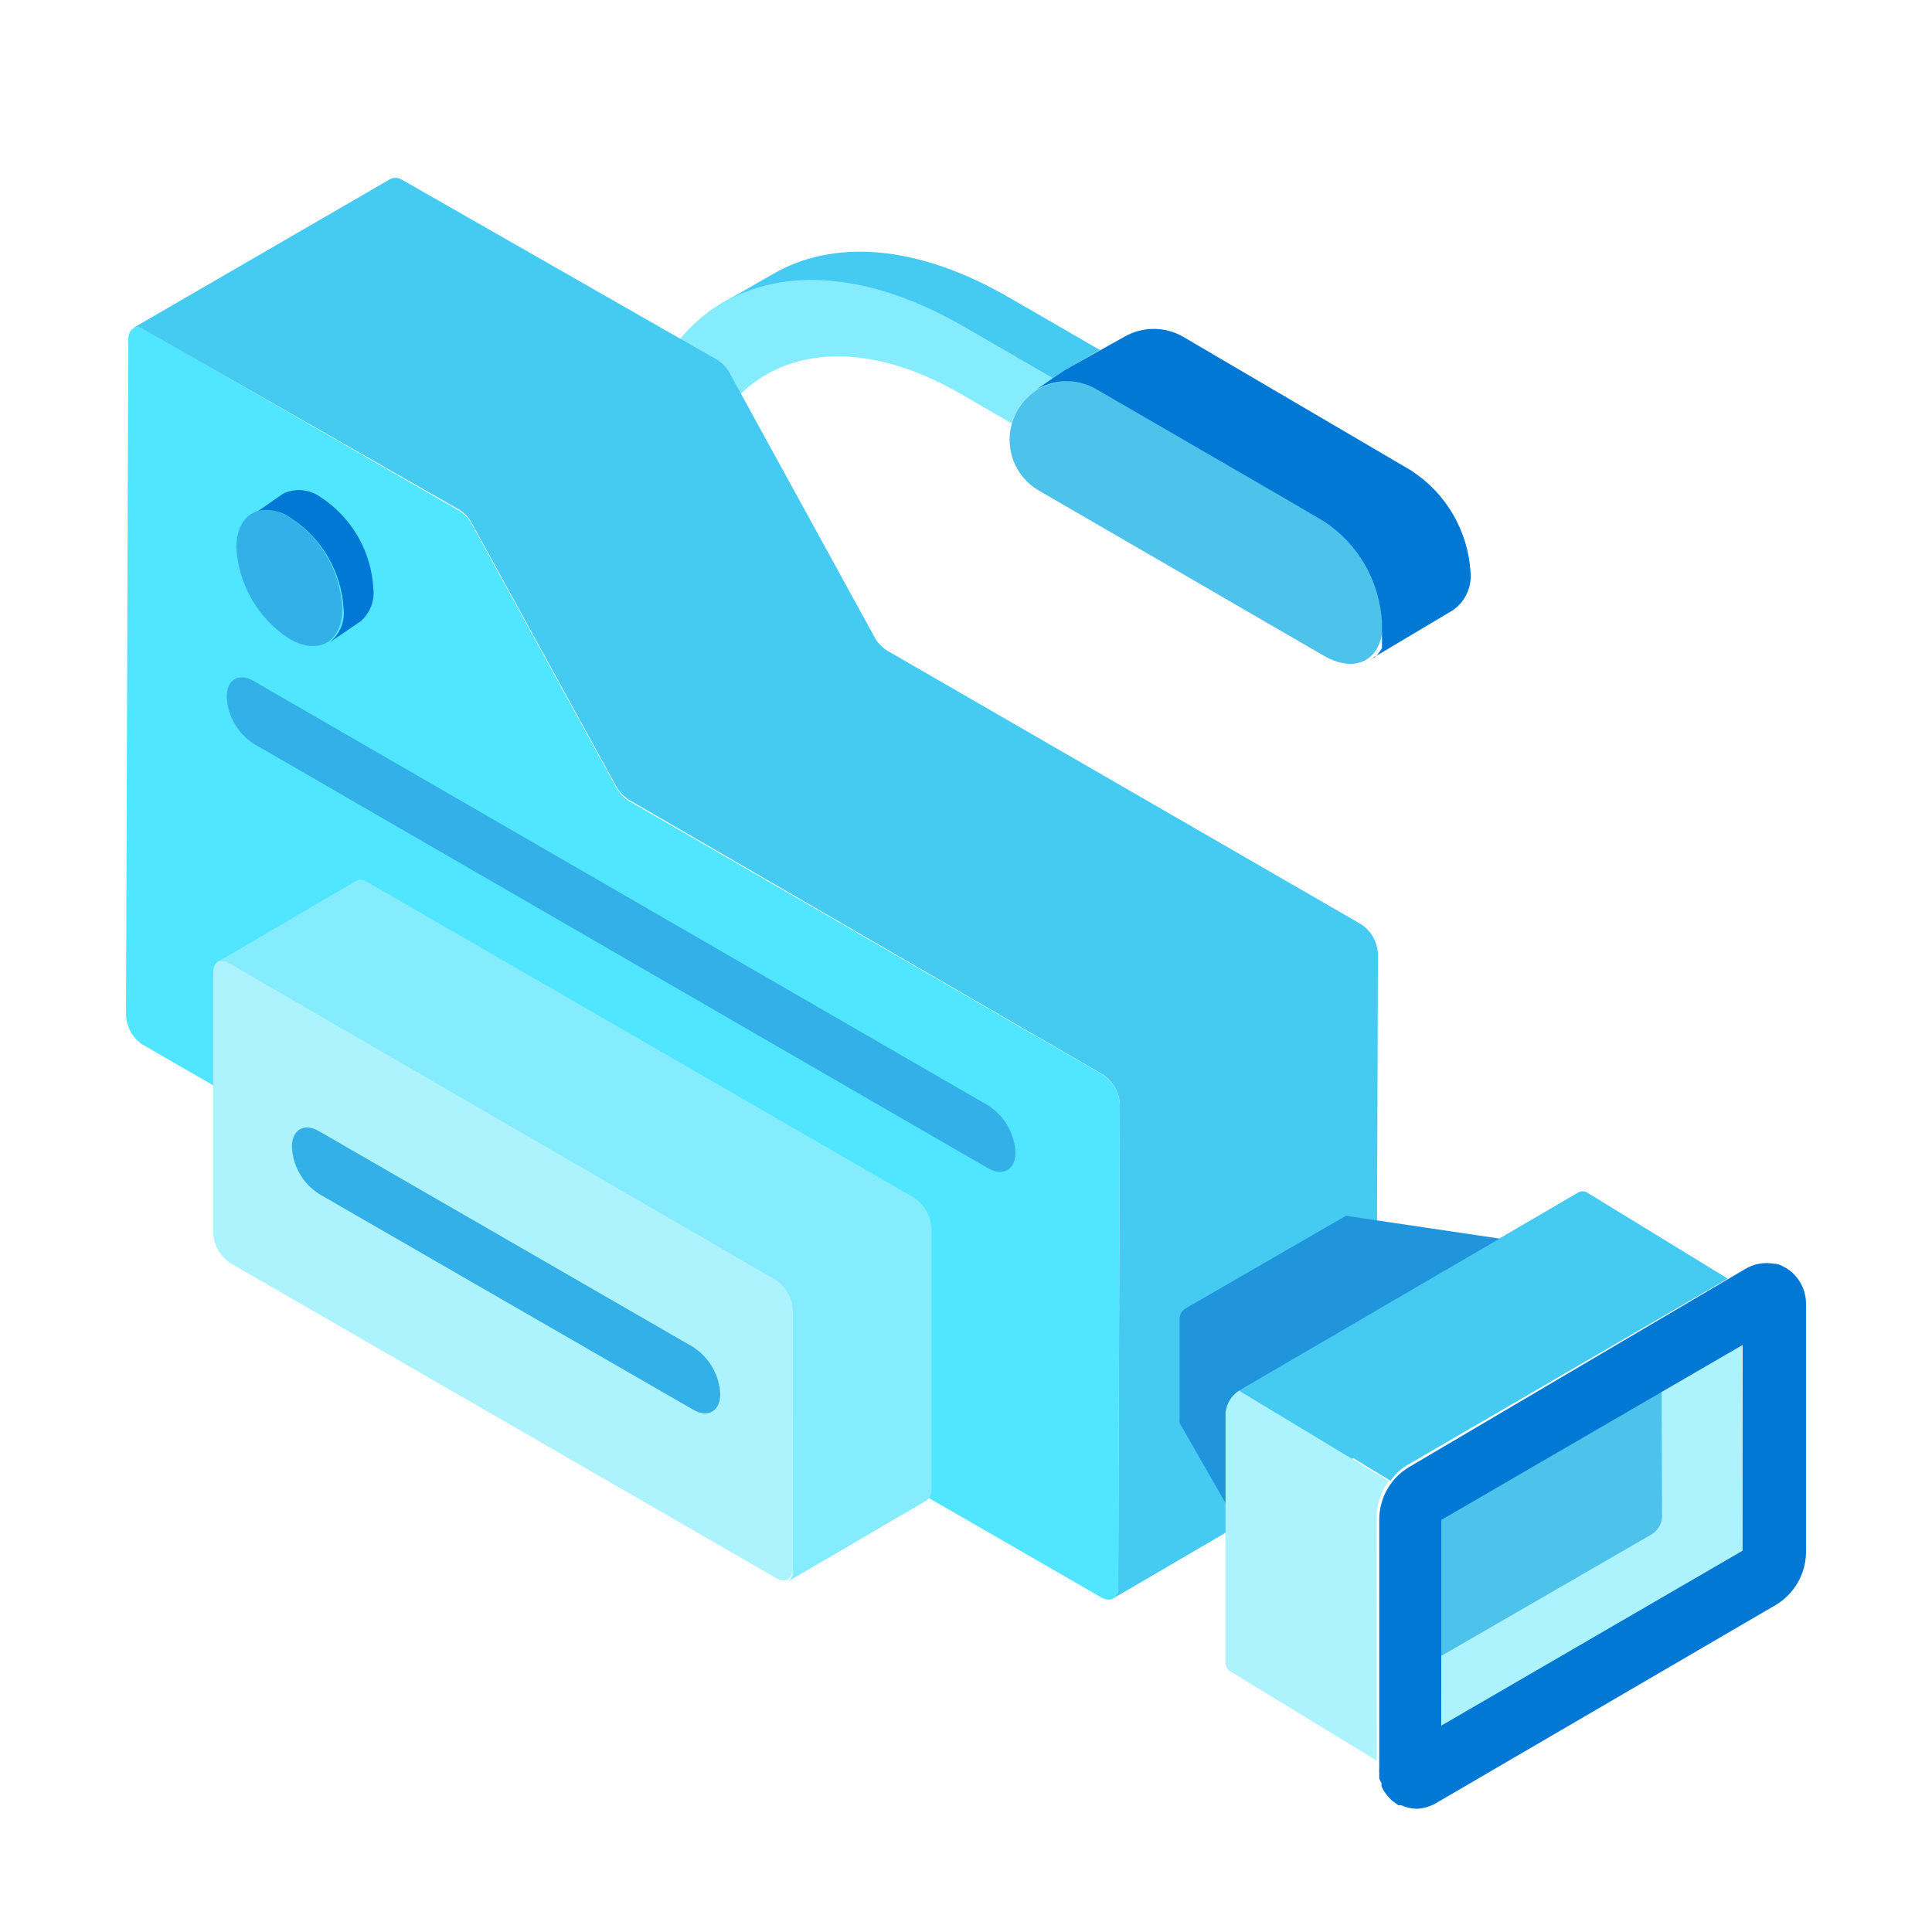 <svg width="46" height="46" viewBox="0 0 46 46" xmlns="http://www.w3.org/2000/svg">
<path d="M10.934 12.162C11.061 12.24 11.164 12.351 11.233 12.483L14.67 18.747C14.741 18.878 14.844 18.988 14.97 19.068L26.255 25.588C26.373 25.665 26.472 25.768 26.542 25.89C26.613 26.012 26.654 26.149 26.662 26.29L26.624 37.799C26.624 38.056 26.437 38.163 26.212 38.029L3.385 24.866C3.268 24.785 3.171 24.677 3.104 24.552C3.037 24.426 3.001 24.285 3 24.143L3.054 8.083C3.054 7.826 3.236 7.719 3.46 7.853L10.934 12.162Z" fill="#50E6FF"/>
<path d="M18.471 30.417C18.59 30.494 18.689 30.598 18.76 30.721C18.831 30.844 18.871 30.982 18.878 31.124V37.333C18.878 37.601 18.696 37.708 18.471 37.569L5.484 30.074C5.366 29.996 5.268 29.891 5.197 29.769C5.127 29.646 5.086 29.509 5.077 29.368V23.152C5.077 22.895 5.259 22.788 5.484 22.922L18.471 30.417Z" fill="#ACF3FD"/>
<path d="M21.763 28.517L8.782 21.022C8.664 20.952 8.567 20.915 8.487 20.968L5.195 22.896C5.27 22.853 5.42 22.896 5.537 22.981L18.471 30.476C18.589 30.554 18.687 30.659 18.758 30.781C18.828 30.904 18.869 31.041 18.878 31.183V37.392C18.884 37.443 18.875 37.493 18.855 37.539C18.834 37.586 18.801 37.625 18.76 37.655L22.058 35.727C22.098 35.697 22.13 35.658 22.151 35.612C22.172 35.566 22.18 35.515 22.176 35.465V29.255C22.172 29.109 22.133 28.965 22.061 28.837C21.989 28.709 21.887 28.601 21.763 28.522V28.517Z" fill="#84ECFD"/>
<path d="M23.53 26.322C23.719 26.444 23.876 26.608 23.989 26.803C24.101 26.997 24.166 27.216 24.178 27.441C24.178 27.853 23.883 28.019 23.525 27.815L6.041 17.708C5.852 17.586 5.696 17.421 5.584 17.227C5.472 17.032 5.408 16.814 5.398 16.589C5.398 16.177 5.687 16.011 6.041 16.215L23.53 26.322ZM16.501 32.071C16.69 32.193 16.847 32.358 16.96 32.553C17.072 32.747 17.137 32.965 17.149 33.19C17.149 33.602 16.854 33.768 16.506 33.565L7.593 28.425C7.404 28.304 7.247 28.139 7.136 27.944C7.024 27.75 6.96 27.531 6.951 27.307C6.951 26.895 7.24 26.729 7.593 26.932L16.501 32.071Z" fill="#32B0E7"/>
<path d="M8.889 14.009C8.865 13.573 8.739 13.149 8.52 12.771C8.302 12.394 7.997 12.073 7.631 11.836C7.504 11.744 7.356 11.688 7.201 11.673C7.045 11.658 6.889 11.684 6.747 11.75L5.976 12.285C6.121 12.198 6.289 12.155 6.458 12.164C6.627 12.173 6.789 12.232 6.924 12.334C7.291 12.571 7.596 12.891 7.814 13.269C8.033 13.647 8.159 14.071 8.182 14.507C8.199 14.665 8.173 14.825 8.106 14.97C8.039 15.114 7.934 15.237 7.802 15.326L8.589 14.791C8.699 14.695 8.784 14.573 8.836 14.437C8.888 14.301 8.906 14.154 8.889 14.009V14.009Z" fill="#0078D4"/>
<path d="M25.216 9.089L22.872 7.735C18.498 5.208 14.933 7.242 14.916 12.264V12.425L16.346 15.476V13.088C16.346 8.966 19.279 7.307 22.866 9.373L24.087 10.08C24.163 9.826 24.308 9.598 24.507 9.423C24.706 9.248 24.95 9.132 25.211 9.089H25.216Z" fill="#84ECFD"/>
<path d="M31.533 12.392C31.941 12.656 32.281 13.013 32.524 13.434C32.767 13.854 32.906 14.327 32.93 14.812C32.93 15.701 32.299 16.059 31.523 15.615L24.735 11.68C24.521 11.557 24.345 11.38 24.223 11.167C24.1 10.953 24.037 10.711 24.038 10.465C24.039 10.22 24.104 9.98 24.226 9.768C24.349 9.556 24.525 9.38 24.737 9.257C24.949 9.135 25.189 9.07 25.434 9.07C25.679 9.069 25.919 9.133 26.132 9.255L31.533 12.392Z" fill="#4DC2EB"/>
<path d="M25.216 9.089H25.334H25.216ZM26.126 9.255L26.019 9.202L26.126 9.255ZM25.077 8.998L25.372 8.8L26.191 8.334L24.012 7.076C21.817 5.808 19.82 5.685 18.375 6.541L17.229 7.2C18.674 6.364 20.671 6.482 22.872 7.735L25.066 9.004L25.077 8.998ZM25.666 9.089H25.575H25.666ZM25.891 9.143H25.816H25.891ZM26.03 9.18L25.955 9.148L26.03 9.18ZM25.778 9.111H25.698H25.778Z" fill="#45CAF2"/>
<path d="M33.621 11.215L28.161 8.013C27.95 7.894 27.712 7.831 27.47 7.831C27.228 7.831 26.99 7.894 26.779 8.013L25.361 8.806L25.066 9.004L24.531 9.378C24.75 9.204 25.016 9.1 25.294 9.079C25.573 9.057 25.852 9.121 26.094 9.261L30.5 11.814L31.506 12.403C31.915 12.667 32.254 13.024 32.497 13.444C32.74 13.865 32.879 14.338 32.904 14.823V15.026C32.907 15.06 32.907 15.094 32.904 15.128V15.181C32.907 15.208 32.907 15.235 32.904 15.262C32.904 15.28 32.904 15.297 32.904 15.315C32.907 15.338 32.907 15.362 32.904 15.385C32.905 15.401 32.905 15.417 32.904 15.433L32.871 15.486L32.839 15.529L32.802 15.583L32.764 15.62C32.749 15.633 32.734 15.648 32.722 15.663H32.679L32.636 15.695L34.585 14.534C34.73 14.435 34.847 14.299 34.922 14.14C34.998 13.981 35.029 13.804 35.013 13.629C34.985 13.145 34.844 12.675 34.601 12.256C34.358 11.836 34.021 11.48 33.616 11.215H33.621Z" fill="#0078D4"/>
<path d="M6.892 12.312C7.258 12.549 7.564 12.87 7.782 13.248C8.001 13.625 8.127 14.05 8.15 14.486C8.15 15.289 7.582 15.61 6.887 15.208C6.521 14.97 6.216 14.65 5.997 14.272C5.779 13.894 5.652 13.47 5.629 13.035C5.629 12.232 6.217 11.911 6.892 12.312Z" fill="#32B0E7"/>
<path d="M32.401 22.002L21.116 15.487C20.988 15.408 20.884 15.294 20.817 15.16L17.38 8.897C17.312 8.762 17.208 8.649 17.08 8.57L9.585 4.287C9.544 4.258 9.495 4.24 9.444 4.235C9.394 4.23 9.343 4.239 9.296 4.261L3.151 7.821C3.197 7.799 3.249 7.79 3.3 7.796C3.351 7.802 3.399 7.821 3.44 7.853L10.934 12.135C11.061 12.214 11.165 12.325 11.234 12.457L14.671 18.72C14.742 18.851 14.845 18.961 14.971 19.041L26.256 25.583C26.374 25.66 26.472 25.763 26.543 25.885C26.614 26.007 26.655 26.143 26.662 26.284L26.625 37.794C26.629 37.844 26.621 37.894 26.6 37.94C26.58 37.986 26.548 38.026 26.507 38.056L32.647 34.469C32.689 34.44 32.722 34.4 32.743 34.355C32.765 34.309 32.774 34.258 32.77 34.207L32.808 22.724C32.804 22.58 32.764 22.439 32.694 22.313C32.623 22.187 32.522 22.08 32.401 22.002V22.002Z" fill="#45CAF2"/>
<path d="M34.328 41.086L41.49 36.921L41.474 32.023L34.317 36.188L34.328 41.086V41.086ZM32.775 36.108C32.78 35.802 32.881 35.506 33.064 35.262L29.499 33.11C29.408 33.168 29.331 33.247 29.276 33.34C29.22 33.432 29.186 33.537 29.178 33.645V39.571C29.174 39.611 29.181 39.651 29.197 39.687C29.213 39.723 29.238 39.755 29.269 39.78L32.781 41.921L32.775 36.108Z" fill="#ACF3FD"/>
<path d="M39.574 36.108C39.57 36.191 39.546 36.272 39.505 36.344C39.465 36.417 39.407 36.478 39.338 36.525L33.407 39.951V36.204C33.414 36.096 33.446 35.991 33.501 35.898C33.556 35.805 33.632 35.727 33.723 35.669L39.558 32.264L39.574 36.108Z" fill="#4DC2EB"/>
<path d="M33.482 34.898L41.137 30.444L37.797 28.399C37.762 28.377 37.722 28.365 37.681 28.365C37.641 28.365 37.601 28.377 37.566 28.399L29.536 33.083L33.107 35.256C33.208 35.114 33.335 34.993 33.482 34.898V34.898Z" fill="#45CAF2"/>
<path d="M29.178 35.786V33.645C29.186 33.537 29.22 33.432 29.276 33.34C29.331 33.247 29.408 33.168 29.499 33.11L35.709 29.491L32.106 28.956C32.082 28.946 32.055 28.946 32.031 28.956L28.214 31.161C28.177 31.187 28.145 31.221 28.123 31.261C28.101 31.301 28.088 31.346 28.086 31.391V33.822C28.079 33.841 28.079 33.861 28.086 33.881L29.178 35.786Z" fill="#2195DC"/>
<path d="M33.744 43.067C33.611 43.065 33.48 43.036 33.359 42.981H33.294L33.161 42.885C33.111 42.844 33.066 42.797 33.027 42.746C32.998 42.712 32.971 42.676 32.946 42.639L32.893 42.532V42.457L32.839 42.349V42.242C32.836 42.189 32.836 42.135 32.839 42.082V36.161C32.843 35.914 32.909 35.672 33.031 35.457C33.154 35.243 33.329 35.063 33.541 34.935L41.544 30.219C41.754 30.091 42.004 30.045 42.245 30.09H42.288C42.336 30.101 42.383 30.117 42.427 30.139L42.545 30.203C42.686 30.294 42.802 30.419 42.881 30.567C42.961 30.715 43.002 30.881 43 31.049V36.98C42.994 37.227 42.926 37.469 42.803 37.683C42.679 37.897 42.504 38.077 42.293 38.206L34.263 42.89C34.108 42.993 33.93 43.054 33.744 43.067ZM34.317 36.188V41.086L41.49 36.921V32.023L34.317 36.188Z" fill="#0078D4"/>
</svg>
